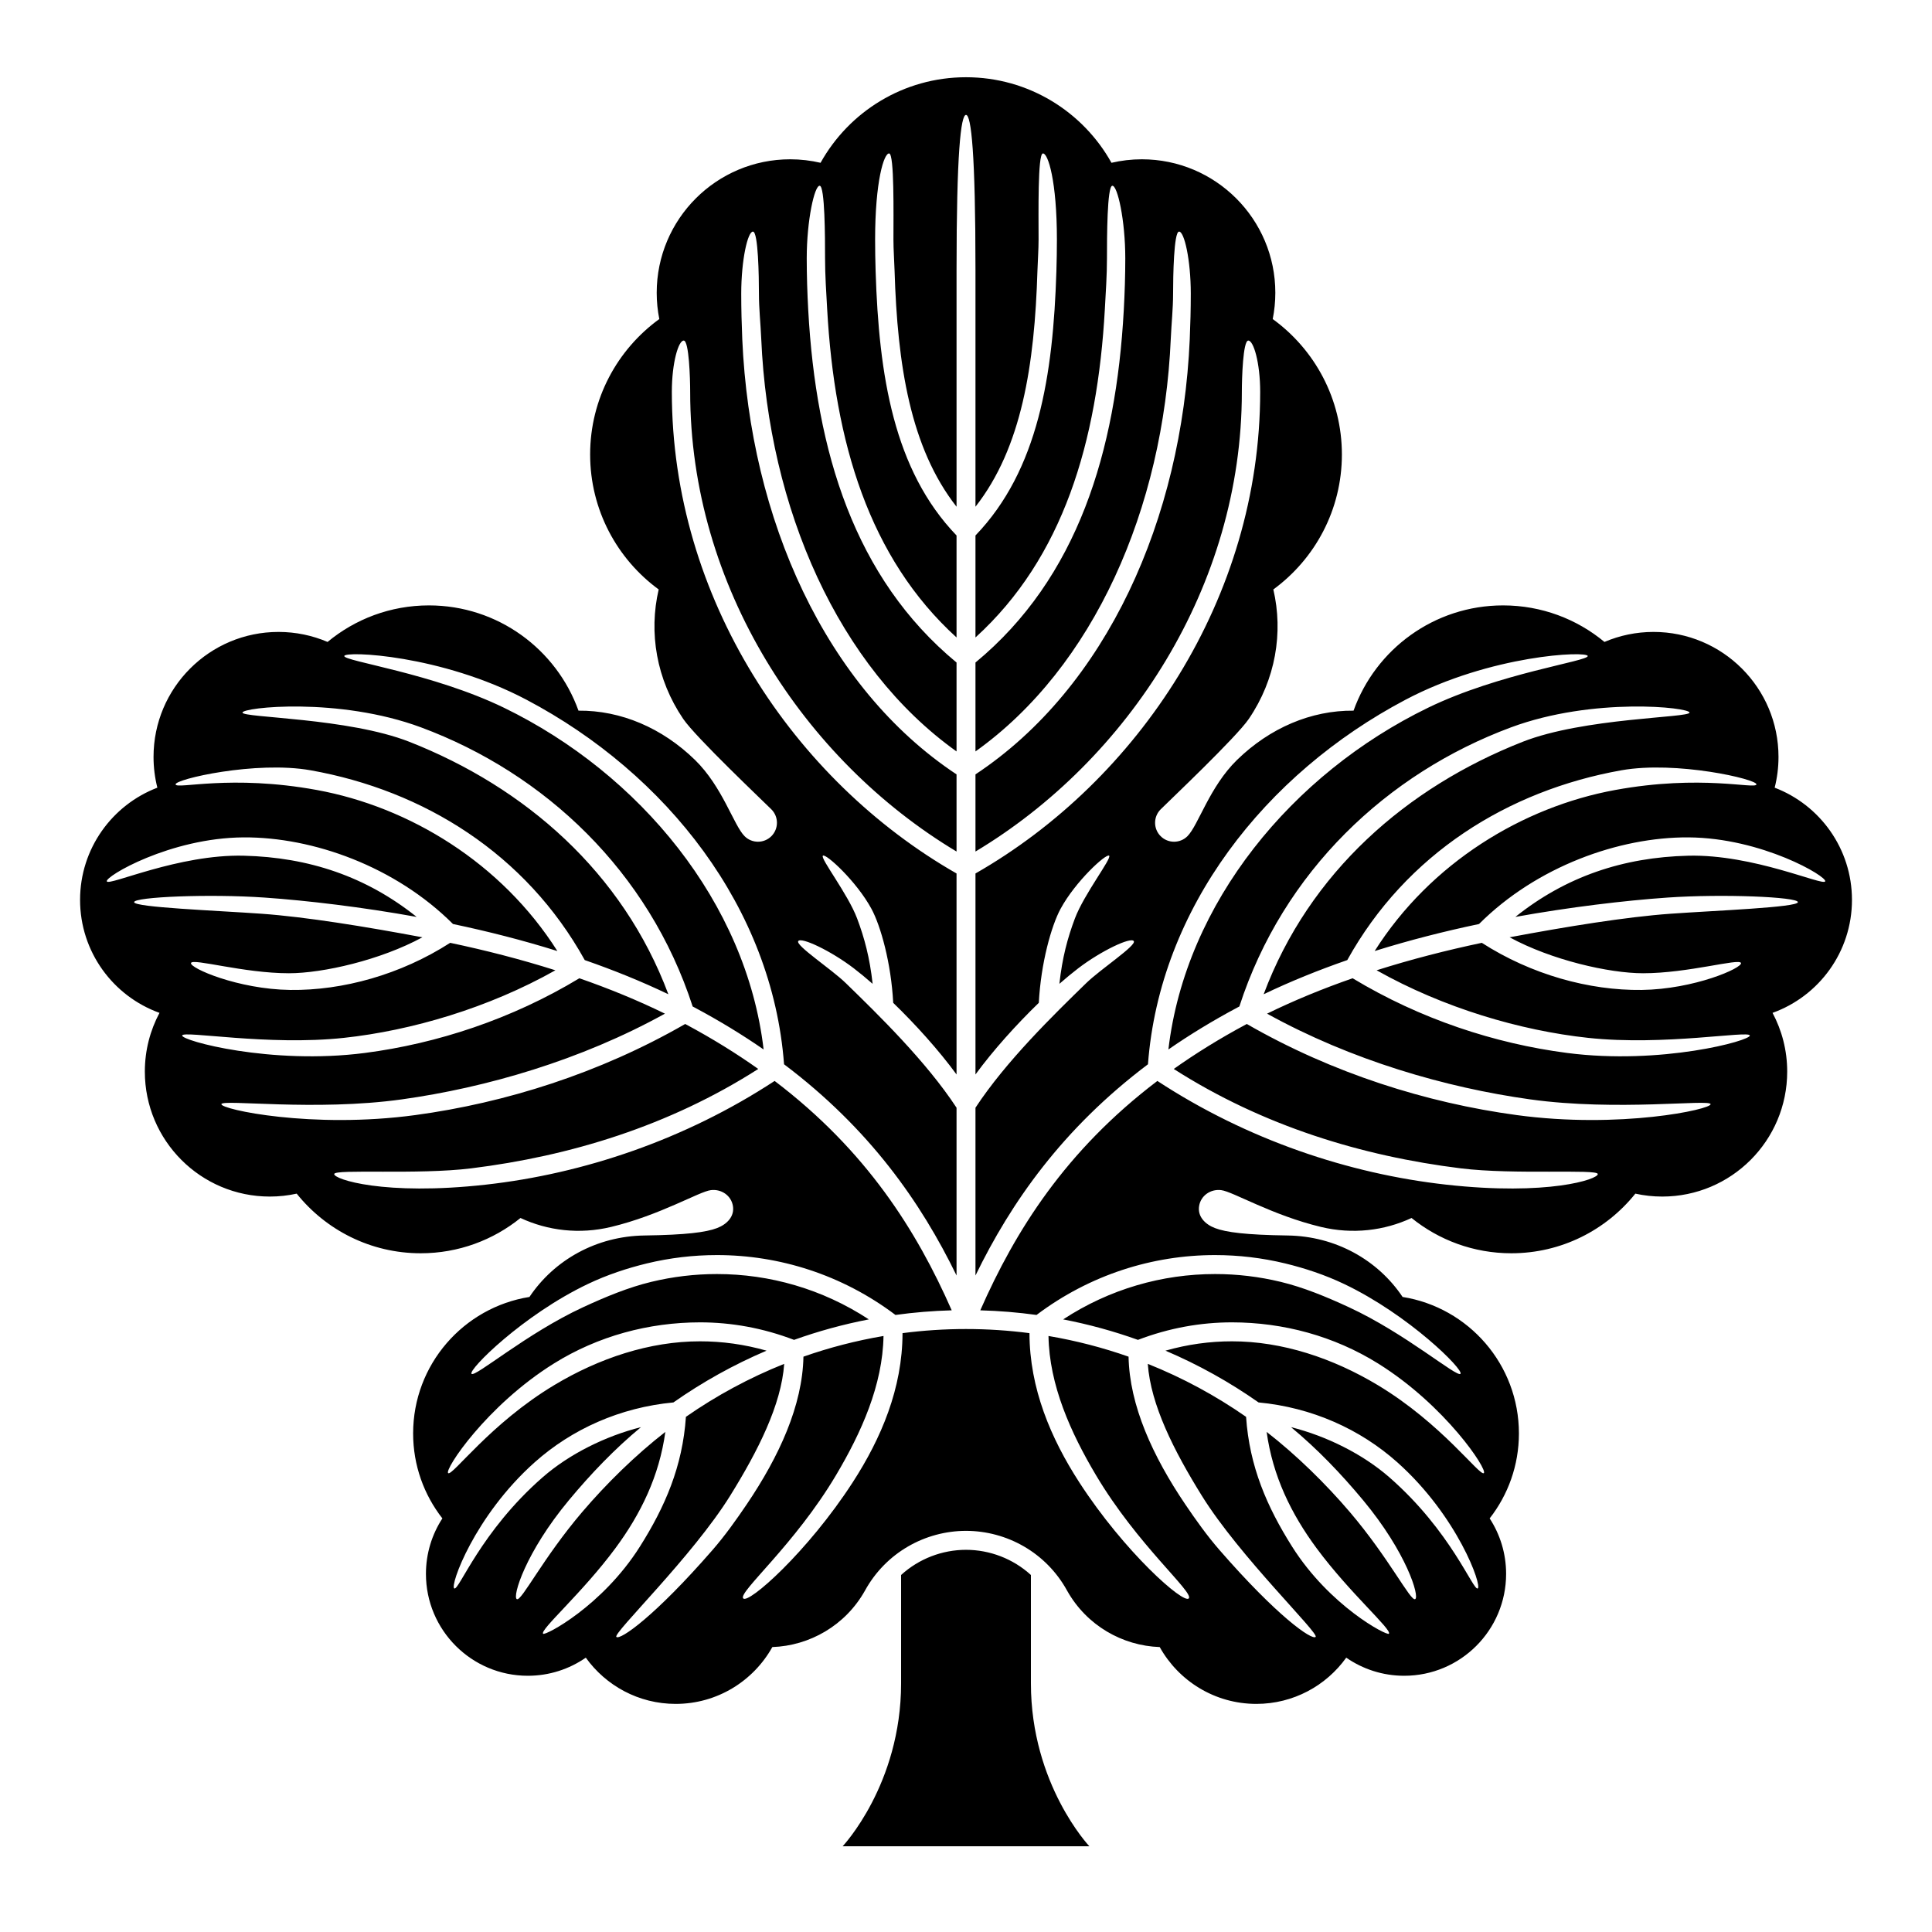 <?xml version="1.0" encoding="UTF-8" standalone="no"?>
<!-- Created with Inkscape (http://www.inkscape.org/) -->

<svg
   version="1.1"
   id="svg2831"
   width="793.701"
   height="793.701"
   viewBox="0 0 793.701 793.701"
   sodipodi:docname="tachi-kajinoha.svg"
   inkscape:version="1.2 (dc2aeda, 2022-05-15)"
   xmlns:inkscape="http://www.inkscape.org/namespaces/inkscape"
   xmlns:sodipodi="http://sodipodi.sourceforge.net/DTD/sodipodi-0.dtd"
   xmlns="http://www.w3.org/2000/svg"
   xmlns:svg="http://www.w3.org/2000/svg">
  <defs
     id="defs33" />
  <sodipodi:namedview
     id="namedview2833"
     pagecolor="#ffffff"
     bordercolor="#000000"
     borderopacity="0.25"
     inkscape:showpageshadow="2"
     inkscape:pageopacity="0.0"
     inkscape:pagecheckerboard="0"
     inkscape:deskcolor="#d1d1d1"
     showgrid="false"
     inkscape:zoom="0.29734106"
     inkscape:cx="586.86816"
     inkscape:cy="457.38722"
     inkscape:window-width="1419"
     inkscape:window-height="456"
     inkscape:window-x="0"
     inkscape:window-y="25"
     inkscape:window-maximized="0"
     inkscape:current-layer="svg2831">
    <inkscape:page
       x="0"
       y="0"
       id="page2837"
       width="793.701"
       height="793.701" />
  </sodipodi:namedview>
  <path
     d="m 423.517,647.035 c -7.339,-6.691 -16.883,-10.325 -26.667,-10.344 -9.784,0.019 -19.328,3.653 -26.667,10.344 v 44.519 c 0,41.536 -24.013,66.929 -24.013,66.929 h 101.363 c 0,0 -24.016,-25.393 -24.016,-66.929 z M 686.254,375.381 c -18.172,1.297 -42.688,5.281 -66.079,9.675 17.139,9.339 40.855,14.771 54.828,14.771 18.604,0 39.552,-6.256 40.227,-4.213 0.669,2.044 -19.268,10.793 -40.781,11.072 -21.513,0.281 -45.367,-6.287 -65.687,-19.357 -14.371,3.028 -28.923,6.741 -43.227,11.28 27.497,15.487 59.055,24.757 86.913,27.763 31.185,3.364 65.992,-3.093 66.412,-0.984 0.419,2.109 -36.451,12.195 -75.065,7.181 -29.643,-3.845 -60.317,-13.895 -88.107,-30.681 -12.06,4.192 -23.863,9.012 -35.156,14.539 34.635,19.156 73.391,30.38 108.065,35.213 35.695,4.977 73.875,-0.167 74.153,1.967 0.273,2.129 -37.159,10.255 -79.713,4.479 -36.951,-5.013 -75.623,-17.151 -110.821,-37.416 -0.075,0.039 -0.153,0.075 -0.227,0.116 -10.932,5.855 -20.804,11.996 -29.791,18.357 36.664,23.453 77.421,35.82 117.953,40.836 21.848,2.703 56.015,0.183 56.252,2.32 0.237,2.139 -20.451,9.04 -62.295,4.373 -40.033,-4.464 -81.763,-18.443 -118.637,-42.605 -37.743,28.652 -58.355,61.537 -72.751,94.235 7.816,0.216 15.527,0.849 23.104,1.901 21.948,-16.549 47.751,-24.601 73.341,-24.599 9.701,0 19.376,1.151 28.803,3.429 8.093,1.964 16.299,4.675 24.164,8.419 26.817,12.777 49.312,35.341 47.859,36.931 -1.449,1.588 -22.555,-16.584 -45.836,-27.357 -9.331,-4.32 -18.711,-8.18 -28.017,-10.419 -8.825,-2.133 -17.888,-3.216 -26.972,-3.211 -21.585,0 -43.276,6.096 -62.399,18.627 10.543,2.04 20.811,4.86 30.727,8.417 12.797,-4.891 25.792,-7.199 38.589,-7.199 21.117,0.013 41.968,5.623 60.083,16.917 27.711,17.281 45.128,43.724 43.412,45.025 -1.713,1.297 -17.297,-20.396 -43.609,-36.181 -18.377,-11.029 -39.144,-17.985 -59.885,-17.969 -9.052,0 -18.183,1.243 -27.292,3.839 13.539,5.765 26.355,12.913 38.252,21.268 21.945,2.068 41.72,10.967 57.032,24.625 24.779,22.104 34.912,50.807 33.003,51.795 -1.912,0.984 -10.82,-23.42 -36.349,-45.701 -10.883,-9.497 -25.749,-16.888 -40.347,-20.563 10.833,8.977 20.581,19.161 29.581,29.98 17.907,21.52 23.325,39.684 21.413,40.677 -1.911,0.984 -10.648,-16.777 -26.872,-35.816 -9.789,-11.484 -21.807,-23.312 -34.14,-32.888 2.497,18.167 10.085,33.683 20.531,47.803 13.609,18.401 31.057,33.46 29.688,35.117 -0.771,0.929 -24.3,-11.308 -39.773,-35.813 -10.287,-16.292 -17.519,-32.885 -18.899,-53.299 -12.5,-8.707 -26.035,-16.035 -40.377,-21.764 1.184,16.824 10.739,35.704 22.181,54.139 15.576,25.093 48.321,56.577 46.767,58.033 -1.552,1.456 -15.831,-8.495 -39.5,-35.708 -5.16,-5.932 -9.719,-12.355 -14.045,-18.74 -13.356,-19.757 -22.911,-40.612 -23.304,-60.681 -10.591,-3.719 -21.584,-6.576 -32.893,-8.495 0.32,20.167 9.115,39.681 19.492,57.153 17.091,28.771 40.199,48.044 38.161,50.629 -2.033,2.589 -26.479,-19.047 -44.976,-47.615 -11.737,-18.132 -20.453,-38.671 -20.492,-61.335 -8.537,-1.108 -17.237,-1.691 -26.076,-1.691 -8.839,0 -17.539,0.583 -26.076,1.691 -0.036,22.664 -8.755,43.203 -20.492,61.335 -18.495,28.568 -42.943,50.204 -44.976,47.615 -2.035,-2.585 21.072,-21.859 38.164,-50.629 10.377,-17.472 19.169,-36.987 19.492,-57.153 -11.312,1.919 -22.305,4.776 -32.893,8.495 -0.393,20.069 -9.948,40.924 -23.307,60.681 -4.327,6.385 -8.884,12.808 -14.043,18.74 -23.672,27.213 -37.948,37.164 -39.503,35.708 -1.555,-1.456 31.191,-32.94 46.769,-58.033 11.443,-18.435 20.995,-37.315 22.179,-54.139 -14.341,5.729 -27.875,13.057 -40.377,21.764 -1.377,20.413 -8.609,37.007 -18.899,53.299 -15.473,24.505 -39,36.743 -39.773,35.813 -1.369,-1.657 16.081,-16.716 29.691,-35.117 10.443,-14.12 18.031,-29.636 20.528,-47.803 -12.331,9.576 -24.351,21.404 -34.137,32.888 -16.227,19.039 -24.964,36.8 -26.875,35.816 -1.912,-0.993 3.509,-19.157 21.416,-40.677 9,-10.819 18.745,-21.003 29.579,-29.98 -14.597,3.675 -29.464,11.065 -40.347,20.563 -25.529,22.281 -34.437,46.685 -36.347,45.701 -1.912,-0.988 8.224,-29.691 33,-51.795 15.315,-13.659 35.088,-22.557 57.032,-24.625 11.9,-8.355 24.716,-15.503 38.252,-21.268 -9.107,-2.596 -18.237,-3.839 -27.292,-3.839 -20.741,-0.016 -41.508,6.94 -59.885,17.969 -26.312,15.785 -41.893,37.479 -43.609,36.181 -1.713,-1.301 15.703,-27.744 43.412,-45.025 18.115,-11.295 38.965,-16.904 60.083,-16.917 12.8,0 25.795,2.308 38.592,7.199 9.913,-3.557 20.184,-6.377 30.725,-8.417 -19.121,-12.531 -40.815,-18.627 -62.4,-18.627 -9.081,-0.005 -18.144,1.077 -26.969,3.211 -9.309,2.239 -18.687,6.099 -28.02,10.419 -23.279,10.773 -44.387,28.945 -45.833,27.357 -1.456,-1.589 21.041,-24.153 47.859,-36.931 7.863,-3.744 16.068,-6.455 24.164,-8.419 9.427,-2.279 19.099,-3.429 28.8,-3.429 25.593,-0.003 51.393,8.049 73.341,24.599 7.577,-1.052 15.288,-1.685 23.104,-1.901 -14.396,-32.697 -35.008,-65.583 -72.751,-94.235 -36.875,24.163 -78.604,38.141 -118.635,42.605 -41.847,4.667 -62.532,-2.235 -62.295,-4.373 0.237,-2.137 34.401,0.383 56.252,-2.32 40.532,-5.016 81.287,-17.383 117.953,-40.836 -8.987,-6.361 -18.861,-12.503 -29.792,-18.357 -0.075,-0.041 -0.153,-0.077 -0.225,-0.116 -35.201,20.265 -73.871,32.403 -110.824,37.416 -42.552,5.776 -79.987,-2.349 -79.711,-4.479 0.279,-2.133 38.456,3.011 74.151,-1.967 34.677,-4.833 73.431,-16.057 108.065,-35.213 -11.293,-5.527 -23.096,-10.347 -35.156,-14.539 -27.789,16.787 -58.464,26.836 -88.104,30.681 -38.617,5.013 -75.484,-5.072 -75.068,-7.181 0.423,-2.109 35.229,4.348 66.415,0.984 27.856,-3.005 59.413,-12.276 86.913,-27.763 -14.307,-4.539 -28.859,-8.252 -43.227,-11.28 -20.32,13.071 -44.176,19.639 -65.689,19.357 -21.511,-0.279 -41.451,-9.028 -40.781,-11.072 0.675,-2.043 21.623,4.213 40.229,4.213 13.971,0 37.689,-5.432 54.825,-14.771 -23.391,-4.393 -47.904,-8.377 -66.076,-9.675 -18.172,-1.297 -52.349,-2.609 -52.349,-4.76 0,-2.151 30.933,-3.461 53.623,-1.88 17.532,1.22 40.251,3.937 62.445,7.945 -20.703,-16.564 -44.249,-24.497 -71.033,-25.147 -26.787,-0.651 -55.281,12.483 -56.248,10.557 -0.963,-1.924 25.975,-17.923 56.248,-18.085 28.38,-0.153 62.247,11.909 85.964,35.591 14.216,2.987 28.635,6.644 42.875,11.103 -22.997,-36.303 -60.88,-59.225 -98.811,-66.163 -35.476,-6.489 -57.615,-0.179 -58.028,-2.288 -0.417,-2.109 32.935,-9.827 55.516,-5.8 46.424,8.276 88.345,34.272 112.575,77.967 11.721,4.067 23.251,8.72 34.347,14.032 -18.768,-50.153 -58.841,-84.993 -106.388,-103.704 -25.148,-9.899 -68.448,-9.849 -68.563,-11.996 -0.112,-2.148 39.521,-6.501 73.355,6.065 50.801,18.871 93.583,59.128 111.583,114.667 0.273,0.145 0.552,0.284 0.823,0.432 10.287,5.487 19.693,11.248 28.324,17.224 -7.084,-60.363 -50.967,-113.307 -106.581,-140.347 -29.367,-14.277 -65.927,-19.157 -65.691,-21.293 0.24,-2.139 39.787,-0.556 74.871,17.967 57.672,30.449 100.987,85.607 105.796,149.755 35.108,26.452 56.217,56.687 70.863,86.771 v -68.923 c -12.495,-19.055 -32.196,-38.249 -45.492,-51.187 -6.003,-5.841 -20.701,-15.443 -19.547,-17.255 1.159,-1.813 13.383,3.951 22.809,11.152 2.407,1.839 5.024,3.999 7.757,6.392 -1.179,-10.708 -3.348,-18.815 -6.369,-26.845 -3.784,-10.059 -15.263,-24.761 -14.068,-25.793 1.199,-1.031 13.852,10.543 19.951,21.82 3.795,7.012 8.087,22.28 8.943,38.625 9.131,8.844 18.661,19.38 26.016,29.427 v -82.569 c -66.885,-38.236 -116.961,-113.175 -116.961,-197.851 0,-12.108 2.779,-21.248 4.923,-21.072 2.14,0.176 2.607,15.485 2.612,21.072 -0.04,79.889 46.768,151.284 109.427,188.835 v -31.695 c -53.907,-35.689 -84.789,-104.924 -88.024,-178.703 -0.265,-6.203 -0.427,-12.476 -0.427,-18.801 0,-13.928 2.688,-25.62 4.836,-25.476 2.143,0.14 2.432,18.4 2.432,25.476 0,6.192 0.677,12.355 0.943,18.464 3.013,69.877 31.699,135.023 80.24,169.611 v -36.524 c -42.027,-34.737 -57.735,-86.801 -60.924,-144.712 -0.391,-7.096 -0.62,-14.232 -0.62,-21.38 0,-15.612 3.197,-29.959 5.339,-29.767 2.137,0.189 2.189,21.227 2.189,29.767 0,6.984 0.48,13.979 0.868,20.951 3.036,54.493 17.156,102.123 53.148,134.847 v -41.899 c -25.852,-26.892 -31.896,-65.795 -33.243,-108.519 -0.135,-4.383 -0.211,-8.735 -0.211,-13.051 0,-23.949 3.636,-35.589 5.779,-35.372 2.136,0.219 1.751,24.732 1.751,35.372 0,4.228 0.336,8.501 0.465,12.812 1.175,38.728 6.48,72.768 25.459,96.945 v -97.147 c 0,-48.007 1.74,-63.804 3.888,-63.816 2.151,0.012 3.888,15.809 3.888,63.816 v 97.147 c 18.979,-24.177 24.287,-58.217 25.459,-96.945 0.132,-4.311 0.465,-8.584 0.465,-12.812 0,-10.64 -0.383,-35.153 1.753,-35.372 2.14,-0.217 5.776,11.423 5.776,35.372 0,4.316 -0.076,8.668 -0.211,13.051 -1.347,42.724 -7.391,81.627 -33.243,108.519 v 41.899 c 35.995,-32.724 50.112,-80.353 53.148,-134.847 0.388,-6.972 0.871,-13.967 0.871,-20.951 0,-8.54 0.049,-29.577 2.189,-29.767 2.139,-0.192 5.336,14.155 5.336,29.767 0,7.148 -0.227,14.284 -0.62,21.38 -3.187,57.911 -18.895,109.975 -60.924,144.712 v 36.524 c 48.544,-34.588 77.227,-99.733 80.24,-169.611 0.268,-6.109 0.945,-12.272 0.945,-18.464 0,-7.076 0.288,-25.336 2.432,-25.476 2.145,-0.144 4.836,11.548 4.836,25.476 0,6.325 -0.161,12.599 -0.427,18.801 -3.235,73.779 -34.117,143.013 -88.027,178.703 v 31.695 c 62.659,-37.551 109.467,-108.945 109.429,-188.835 0.003,-5.587 0.469,-20.896 2.609,-21.072 2.147,-0.176 4.923,8.964 4.923,21.072 0,84.676 -50.076,159.615 -116.961,197.851 v 82.569 c 7.355,-10.047 16.885,-20.583 26.016,-29.427 0.859,-16.345 5.151,-31.613 8.943,-38.625 6.099,-11.277 18.755,-22.851 19.951,-21.82 1.197,1.032 -10.281,15.735 -14.068,25.793 -3.021,8.031 -5.191,16.137 -6.368,26.845 2.735,-2.393 5.349,-4.553 7.759,-6.392 9.427,-7.201 21.651,-12.965 22.807,-11.152 1.157,1.812 -13.544,11.413 -19.547,17.255 -13.295,12.937 -32.997,32.132 -45.492,51.187 v 68.923 c 14.645,-30.084 35.755,-60.319 70.863,-86.771 4.812,-64.148 48.124,-119.305 105.796,-149.755 35.087,-18.523 74.631,-20.105 74.871,-17.967 0.236,2.136 -36.324,7.016 -65.691,21.293 -55.615,27.04 -99.495,79.984 -106.581,140.347 8.631,-5.976 18.04,-11.737 28.324,-17.224 0.273,-0.148 0.552,-0.287 0.825,-0.432 17.997,-55.539 60.779,-95.796 111.583,-114.667 33.833,-12.567 73.464,-8.213 73.352,-6.065 -0.112,2.147 -43.415,2.097 -68.563,11.996 -47.547,18.711 -87.62,53.551 -106.385,103.704 11.096,-5.312 22.625,-9.965 34.347,-14.032 24.229,-43.695 66.151,-69.691 112.575,-77.967 22.579,-4.027 55.931,3.691 55.516,5.8 -0.416,2.109 -22.552,-4.201 -58.031,2.288 -37.928,6.937 -75.811,29.86 -98.811,66.163 14.24,-4.459 28.659,-8.116 42.877,-11.103 23.715,-23.681 57.581,-35.744 85.964,-35.591 30.271,0.163 57.211,16.161 56.245,18.085 -0.967,1.925 -29.461,-11.208 -56.245,-10.557 -26.787,0.649 -50.333,8.583 -71.033,25.147 22.192,-4.008 44.913,-6.725 62.443,-7.945 22.692,-1.581 53.624,-0.271 53.624,1.88 0,2.151 -34.176,3.463 -52.348,4.76 m 74.56,-5.696 c 0,-21.049 -13.191,-39.009 -31.753,-46.091 1.027,-4.045 1.573,-8.279 1.573,-12.643 0,-28.355 -22.987,-51.343 -51.341,-51.343 -7.156,0 -13.969,1.468 -20.156,4.112 -11.3,-9.373 -25.811,-15.012 -41.639,-15.012 -28.312,0 -52.405,18.037 -61.44,43.243 -17.437,-0.156 -34.391,7.109 -47.864,20.241 -11.339,11.051 -15.88,26.825 -20.371,31.324 -3.039,3.044 -7.971,3.041 -11.015,0 -3.04,-3.041 -3.041,-7.972 0,-11.015 3.413,-3.412 31.077,-29.592 36.229,-37.168 11.028,-16.221 14.2,-35.467 10.072,-53.175 17.068,-12.499 28.159,-32.676 28.159,-55.452 0,-22.887 -11.203,-43.147 -28.416,-55.633 0.697,-3.487 1.071,-7.093 1.071,-10.785 0,-30.291 -24.56,-54.849 -54.849,-54.849 -4.295,0 -8.464,0.508 -12.472,1.44 l 0.005,-0.001 c -11.676,-20.961 -34.055,-35.149 -59.757,-35.149 -25.7,0 -48.079,14.188 -59.757,35.149 l 0.005,0.001 c -4.005,-0.932 -8.175,-1.44 -12.469,-1.44 -30.289,0 -54.849,24.559 -54.849,54.849 0,3.692 0.371,7.299 1.068,10.785 -17.211,12.487 -28.416,32.747 -28.416,55.633 0,22.776 11.093,42.953 28.161,55.452 -4.128,17.708 -0.956,36.953 10.072,53.175 5.149,7.576 32.816,33.756 36.227,37.168 3.041,3.043 3.041,7.973 0,11.015 -3.041,3.041 -7.976,3.044 -11.013,0 -4.492,-4.499 -9.033,-20.273 -20.372,-31.324 -13.471,-13.132 -30.427,-20.397 -47.861,-20.241 -9.037,-25.205 -33.131,-43.243 -61.443,-43.243 -15.828,0 -30.336,5.639 -41.639,15.012 -6.187,-2.644 -13,-4.112 -20.153,-4.112 -28.357,0 -51.344,22.988 -51.344,51.343 0,4.364 0.549,8.597 1.573,12.643 -18.56,7.081 -31.753,25.041 -31.753,46.091 0,21.379 13.607,39.579 32.628,46.42 -3.833,7.192 -6.019,15.403 -6.019,24.124 0,28.355 22.991,51.341 51.344,51.341 3.792,0 7.483,-0.421 11.039,-1.2 11.961,14.927 30.333,24.497 50.948,24.497 15.532,0 29.787,-5.437 40.993,-14.495 11.228,5.232 24.231,6.795 37.216,3.677 20.175,-4.847 36.151,-14.521 40.981,-15.12 4.331,-0.536 8.367,2.208 9.076,6.513 0.705,4.301 -2.437,7.509 -6.513,9.072 -4.547,1.748 -12.743,2.803 -29.852,3.047 -19.689,0.281 -37.039,10.027 -47.227,25.248 -27.085,4.315 -47.789,27.773 -47.789,56.073 0,13.164 4.496,25.276 12.016,34.905 -4.265,6.563 -6.752,14.384 -6.752,22.789 0,23.117 18.741,41.86 41.859,41.86 8.849,0 17.052,-2.753 23.813,-7.437 8.244,11.495 21.708,18.992 36.932,18.992 17.073,0 31.937,-9.425 39.7,-23.347 15.308,-0.544 29.977,-8.817 38.032,-23.145 8.612,-15.699 24.815,-24.581 41.539,-24.597 16.724,0.016 32.927,8.899 41.541,24.597 8.052,14.328 22.721,22.601 38.032,23.145 7.76,13.921 22.627,23.347 39.697,23.347 15.224,0 28.688,-7.497 36.932,-18.992 6.761,4.684 14.967,7.437 23.813,7.437 23.117,0 41.861,-18.743 41.861,-41.86 0,-8.405 -2.487,-16.227 -6.755,-22.789 7.523,-9.629 12.017,-21.741 12.017,-34.905 0,-28.3 -20.705,-51.759 -47.791,-56.073 -10.185,-15.221 -27.537,-24.967 -47.224,-25.248 -17.112,-0.244 -25.305,-1.299 -29.855,-3.047 -4.073,-1.563 -7.219,-4.771 -6.511,-9.072 0.707,-4.305 4.745,-7.049 9.073,-6.513 4.831,0.599 20.807,10.273 40.981,15.12 12.985,3.117 25.988,1.555 37.219,-3.677 11.204,9.057 25.459,14.495 40.991,14.495 20.616,0 38.989,-9.571 50.948,-24.497 3.556,0.779 7.247,1.2 11.039,1.2 28.356,0 51.344,-22.987 51.344,-51.341 0,-8.721 -2.183,-16.932 -6.019,-24.124 19.024,-6.841 32.628,-25.041 32.628,-46.42"
     style="fill:#000000;fill-opacity:1;fill-rule:nonzero;stroke:none;stroke-width:1.333"
     id="path2951"
     clip-path="url(#clipPath3353)" />
</svg>

